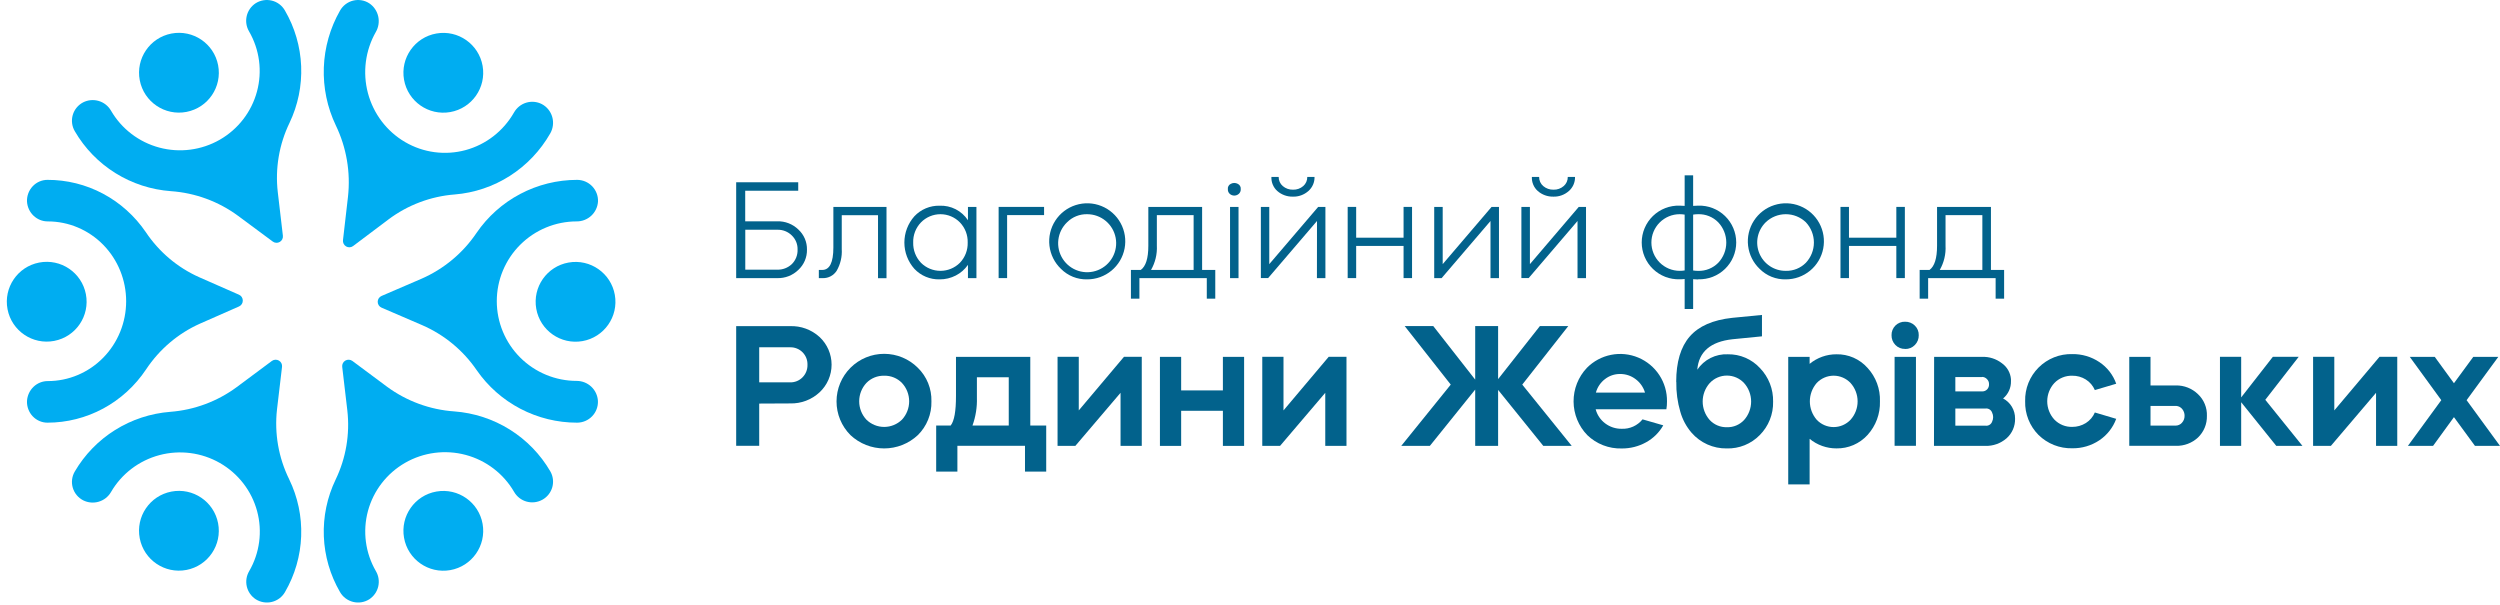 <svg width="310" height="75" viewBox="0 0 310 75" fill="none" xmlns="http://www.w3.org/2000/svg">
<path d="M92.415 28.494V33.441H96.39C97.058 33.456 97.704 33.207 98.189 32.748C98.425 32.513 98.61 32.232 98.732 31.923C98.854 31.613 98.911 31.282 98.899 30.949C98.909 30.624 98.851 30.301 98.729 30C98.606 29.698 98.422 29.426 98.189 29.2C97.954 28.965 97.672 28.781 97.363 28.658C97.054 28.536 96.722 28.479 96.39 28.489H92.415V28.494ZM91.286 22.599H98.98V23.655H92.406V27.442H96.381C96.862 27.428 97.342 27.51 97.79 27.685C98.239 27.86 98.648 28.122 98.994 28.458C99.339 28.774 99.613 29.16 99.798 29.591C99.982 30.021 100.073 30.486 100.064 30.954C100.073 31.425 99.982 31.892 99.798 32.325C99.613 32.758 99.339 33.148 98.994 33.468C98.649 33.804 98.24 34.068 97.791 34.243C97.342 34.418 96.863 34.502 96.381 34.488H91.286V22.599Z" fill="#02628C"/>
<path d="M102.029 34.489H101.535V33.472H101.957C102.878 33.472 103.338 32.544 103.338 30.689V25.661H109.926V34.493H108.874V26.686H104.377V30.878C104.437 31.819 104.218 32.758 103.747 33.576C103.563 33.862 103.309 34.097 103.008 34.257C102.707 34.417 102.37 34.497 102.029 34.489Z" fill="#02628C"/>
<path d="M119.028 27.577C118.713 27.255 118.338 27 117.924 26.825C117.51 26.651 117.065 26.561 116.615 26.561C116.165 26.561 115.721 26.651 115.306 26.825C114.892 27 114.517 27.255 114.202 27.577C113.883 27.907 113.633 28.299 113.467 28.727C113.301 29.156 113.222 29.613 113.236 30.073C113.223 30.535 113.302 30.995 113.468 31.426C113.634 31.858 113.883 32.252 114.202 32.586C114.842 33.226 115.71 33.585 116.615 33.585C117.52 33.585 118.388 33.226 119.028 32.586C119.347 32.252 119.597 31.858 119.763 31.426C119.929 30.995 120.007 30.535 119.994 30.073C120.007 29.613 119.928 29.156 119.762 28.727C119.596 28.299 119.346 27.908 119.028 27.577ZM116.509 25.508C117.201 25.48 117.888 25.63 118.504 25.945C119.12 26.261 119.644 26.73 120.026 27.307V25.661H121.078V34.489H120.026V32.843C119.639 33.401 119.12 33.856 118.515 34.165C117.895 34.484 117.207 34.648 116.509 34.641C115.926 34.656 115.346 34.547 114.808 34.323C114.269 34.098 113.784 33.762 113.384 33.337C112.584 32.44 112.143 31.279 112.143 30.077C112.143 28.875 112.584 27.715 113.384 26.817C113.784 26.391 114.269 26.055 114.807 25.829C115.346 25.604 115.926 25.494 116.509 25.508Z" fill="#02628C"/>
<path d="M124.882 26.677V34.484H123.83V25.656H129.465V26.672H124.882V26.677Z" fill="#02628C"/>
<path d="M132.32 27.559C131.716 28.136 131.333 28.906 131.235 29.735C131.136 30.565 131.33 31.403 131.782 32.105C132.234 32.808 132.917 33.331 133.713 33.585C134.508 33.839 135.368 33.809 136.143 33.498C136.919 33.188 137.562 32.617 137.963 31.885C138.364 31.152 138.498 30.302 138.341 29.482C138.184 28.662 137.746 27.921 137.103 27.388C136.46 26.855 135.651 26.563 134.816 26.561C134.354 26.549 133.894 26.632 133.465 26.803C133.036 26.975 132.647 27.232 132.32 27.559ZM131.555 33.333C130.764 32.575 130.26 31.566 130.132 30.477C130.003 29.389 130.258 28.29 130.851 27.369C131.445 26.448 132.341 25.762 133.385 25.43C134.429 25.097 135.556 25.138 136.573 25.547C137.59 25.955 138.434 26.704 138.958 27.666C139.483 28.629 139.656 29.743 139.448 30.819C139.24 31.895 138.664 32.865 137.819 33.563C136.973 34.26 135.912 34.642 134.816 34.641C134.212 34.658 133.611 34.55 133.05 34.325C132.489 34.1 131.981 33.762 131.555 33.333Z" fill="#02628C"/>
<path d="M142.73 33.468H148.009V26.677H143.45V30.464C143.502 31.513 143.252 32.556 142.73 33.468ZM141.287 34.489V37.038H140.234V33.472H141.458C142.078 33.023 142.393 32.033 142.393 30.482V25.661H149.062V33.468H150.694V37.034H149.642V34.489H141.287Z" fill="#02628C"/>
<path d="M153.577 34.488H152.525V25.661H153.577V34.488ZM152.255 23.471C152.234 23.331 152.261 23.188 152.33 23.064C152.399 22.941 152.507 22.843 152.637 22.788C152.765 22.721 152.908 22.686 153.053 22.686C153.198 22.686 153.341 22.721 153.469 22.788C153.598 22.845 153.704 22.943 153.773 23.066C153.842 23.189 153.869 23.331 153.851 23.471C153.857 23.579 153.837 23.688 153.794 23.788C153.751 23.887 153.686 23.976 153.604 24.047C153.45 24.178 153.254 24.252 153.051 24.253C152.847 24.253 152.651 24.18 152.498 24.047C152.416 23.976 152.352 23.887 152.31 23.787C152.267 23.687 152.249 23.579 152.255 23.471Z" fill="#02628C"/>
<path d="M157.655 21.942H158.555C158.551 22.156 158.595 22.368 158.683 22.563C158.771 22.759 158.9 22.932 159.063 23.071C159.416 23.375 159.87 23.535 160.335 23.521C160.8 23.536 161.253 23.375 161.603 23.071C161.764 22.931 161.892 22.757 161.978 22.562C162.064 22.367 162.107 22.155 162.103 21.942H163.002C163.01 22.271 162.946 22.598 162.814 22.9C162.682 23.201 162.485 23.47 162.238 23.687C161.71 24.156 161.023 24.405 160.317 24.384C159.609 24.401 158.919 24.152 158.384 23.687C158.141 23.468 157.95 23.198 157.824 22.896C157.698 22.595 157.64 22.269 157.655 21.942ZM163.308 27.402L157.246 34.484H156.347V25.657H157.39V32.753L163.452 25.657H164.351V34.489H163.299L163.308 27.402Z" fill="#02628C"/>
<path d="M168.165 30.495V34.484H167.112V25.656H168.165V29.474H174.042V25.656H175.094V34.484H174.042V30.495H168.165Z" fill="#02628C"/>
<path d="M184.821 27.405L178.759 34.488H177.842V25.656H178.894V32.752L184.956 25.656H185.873V34.488H184.821V27.405Z" fill="#02628C"/>
<path d="M189.952 21.942H190.851C190.848 22.156 190.892 22.368 190.98 22.563C191.067 22.759 191.197 22.932 191.359 23.071C191.715 23.374 192.17 23.535 192.637 23.521C193.099 23.536 193.551 23.375 193.9 23.071C194.062 22.932 194.191 22.758 194.278 22.563C194.365 22.368 194.408 22.156 194.404 21.942H195.303C195.311 22.271 195.247 22.598 195.115 22.9C194.983 23.201 194.786 23.47 194.539 23.687C194.011 24.156 193.324 24.405 192.619 24.384C191.91 24.401 191.22 24.152 190.685 23.687C190.441 23.469 190.248 23.199 190.122 22.898C189.995 22.596 189.937 22.269 189.952 21.942ZM195.613 27.402L189.552 34.484H188.652V25.657H189.709V32.753L195.766 25.657H196.666V34.489H195.613V27.402Z" fill="#02628C"/>
<path d="M210.579 26.56C210.368 26.562 210.158 26.578 209.949 26.61V33.539C210.158 33.571 210.368 33.587 210.579 33.589C211.038 33.6 211.495 33.518 211.921 33.346C212.347 33.174 212.733 32.917 213.057 32.591C213.701 31.912 214.06 31.012 214.06 30.077C214.06 29.141 213.701 28.242 213.057 27.563C212.734 27.235 212.348 26.977 211.922 26.804C211.496 26.632 211.038 26.549 210.579 26.56ZM208.285 26.56C207.354 26.56 206.461 26.93 205.802 27.589C205.143 28.248 204.773 29.141 204.773 30.072C204.773 31.004 205.143 31.897 205.802 32.556C206.461 33.214 207.354 33.584 208.285 33.584C208.49 33.586 208.695 33.569 208.897 33.535V26.61C208.695 26.578 208.49 26.561 208.285 26.56ZM210.579 34.655C210.368 34.654 210.158 34.642 209.949 34.619V38.32H208.897V34.596C208.694 34.621 208.49 34.633 208.285 34.632C207.674 34.651 207.064 34.547 206.493 34.327C205.923 34.106 205.402 33.772 204.962 33.346C204.523 32.921 204.174 32.411 203.935 31.847C203.696 31.284 203.573 30.678 203.573 30.066C203.573 29.453 203.696 28.848 203.935 28.284C204.174 27.721 204.523 27.211 204.962 26.785C205.402 26.359 205.923 26.026 206.493 25.805C207.064 25.584 207.674 25.48 208.285 25.499C208.49 25.497 208.694 25.508 208.897 25.53V21.744H209.949V25.53C210.158 25.509 210.369 25.498 210.579 25.499C211.191 25.48 211.8 25.584 212.371 25.805C212.942 26.026 213.462 26.359 213.902 26.785C214.341 27.211 214.691 27.721 214.929 28.284C215.168 28.848 215.291 29.453 215.291 30.066C215.291 30.678 215.168 31.284 214.929 31.847C214.691 32.411 214.341 32.921 213.902 33.346C213.462 33.772 212.942 34.106 212.371 34.327C211.8 34.547 211.191 34.651 210.579 34.632V34.655Z" fill="#02628C"/>
<path d="M218.952 27.559C218.45 28.049 218.106 28.679 217.964 29.366C217.823 30.054 217.891 30.768 218.16 31.417C218.429 32.065 218.885 32.619 219.472 33.005C220.058 33.392 220.746 33.593 221.448 33.585C221.907 33.596 222.364 33.513 222.79 33.342C223.216 33.17 223.603 32.913 223.926 32.586C224.567 31.906 224.924 31.007 224.924 30.073C224.924 29.138 224.567 28.239 223.926 27.559C223.256 26.918 222.366 26.561 221.439 26.561C220.513 26.561 219.622 26.918 218.952 27.559ZM218.188 33.333C217.396 32.575 216.893 31.566 216.764 30.477C216.635 29.389 216.89 28.29 217.484 27.369C218.077 26.448 218.973 25.762 220.017 25.43C221.061 25.097 222.189 25.138 223.206 25.547C224.223 25.955 225.066 26.704 225.59 27.666C226.115 28.629 226.288 29.743 226.08 30.819C225.872 31.895 225.296 32.865 224.451 33.563C223.606 34.26 222.544 34.642 221.448 34.641C220.844 34.658 220.243 34.55 219.682 34.325C219.122 34.1 218.613 33.762 218.188 33.333Z" fill="#02628C"/>
<path d="M229.272 30.495V34.484H228.22V25.656H229.272V29.474H235.145V25.656H236.202V34.484H235.145V30.495H229.272Z" fill="#02628C"/>
<path d="M240.532 33.468H245.812V26.677H241.247V30.464C241.303 31.513 241.055 32.556 240.532 33.468ZM239.089 34.489V37.038H238.037V33.472H239.26C239.88 33.023 240.195 32.033 240.195 30.482V25.661H246.877V33.468H248.51V37.034H247.458V34.489H239.089Z" fill="#02628C"/>
<path d="M97.964 43.064H94.142V47.412H97.964C98.252 47.421 98.538 47.369 98.805 47.262C99.072 47.154 99.314 46.993 99.515 46.787C99.718 46.582 99.876 46.338 99.981 46.07C100.086 45.802 100.136 45.515 100.127 45.227C100.136 44.941 100.086 44.655 99.98 44.389C99.874 44.123 99.715 43.881 99.513 43.678C99.31 43.475 99.068 43.316 98.802 43.211C98.535 43.105 98.25 43.055 97.964 43.064ZM94.142 50.043V55.282H91.286V40.442H97.951C99.306 40.39 100.628 40.875 101.629 41.791C102.098 42.23 102.473 42.761 102.729 43.35C102.984 43.94 103.117 44.575 103.117 45.218C103.117 45.861 102.984 46.496 102.729 47.086C102.473 47.675 102.098 48.206 101.629 48.645C100.641 49.565 99.332 50.06 97.982 50.025L94.142 50.043Z" fill="#02628C"/>
<path d="M109.638 46.589C109.227 46.578 108.819 46.653 108.439 46.807C108.059 46.962 107.715 47.194 107.43 47.489C106.857 48.107 106.539 48.919 106.539 49.762C106.539 50.605 106.857 51.417 107.43 52.035C108.018 52.614 108.811 52.939 109.638 52.939C110.464 52.939 111.257 52.614 111.845 52.035C112.418 51.417 112.736 50.605 112.736 49.762C112.736 48.919 112.418 48.107 111.845 47.489C111.56 47.194 111.216 46.962 110.836 46.807C110.456 46.652 110.048 46.578 109.638 46.589ZM105.455 53.951C104.349 52.842 103.729 51.34 103.73 49.773C103.732 48.207 104.356 46.706 105.464 45.6C106.573 44.494 108.076 43.873 109.642 43.875C111.208 43.877 112.709 44.5 113.815 45.609C114.367 46.149 114.801 46.797 115.09 47.513C115.38 48.229 115.518 48.997 115.497 49.769C115.517 50.544 115.379 51.315 115.089 52.034C114.8 52.753 114.366 53.406 113.815 53.951C112.683 55.014 111.188 55.605 109.635 55.605C108.082 55.605 106.588 55.014 105.455 53.951Z" fill="#02628C"/>
<path d="M120.588 52.764H125.085V46.778H121.136V49.306C121.175 50.483 120.988 51.656 120.588 52.764ZM118.717 58.475H116.086V52.764H117.885C118.335 52.197 118.542 50.965 118.542 49.112V44.251H127.756V52.764H129.73V58.475H127.099V55.282H118.717V58.466V58.475Z" fill="#02628C"/>
<path d="M138.948 48.707L133.345 55.286H131.137V44.246H133.768V50.892L139.371 44.246H141.579V55.286H138.948V48.707Z" fill="#02628C"/>
<path d="M146.463 50.938V55.291H143.832V44.251H146.463V48.411H151.639V44.251H154.269V55.291H151.639V50.938H146.463Z" fill="#02628C"/>
<path d="M164.333 48.707L158.73 55.286H156.522V44.246H159.153V50.892L164.756 44.246H166.964V55.286H164.333V48.707Z" fill="#02628C"/>
<path d="M177.302 55.29H173.754L179.893 47.691L174.182 40.433H177.725L182.924 47.075V40.433H185.765V47.011L190.946 40.433H194.467L188.76 47.691L194.894 55.29H191.369L185.765 48.347V55.29H182.924V48.307L177.302 55.29Z" fill="#02628C"/>
<path d="M197.889 48.685H203.982C203.784 48.015 203.374 47.428 202.813 47.012C202.257 46.591 201.577 46.366 200.879 46.374C200.203 46.37 199.545 46.595 199.013 47.012C198.465 47.432 198.07 48.019 197.889 48.685ZM206.631 50.749H197.862C198.047 51.448 198.462 52.064 199.04 52.498C199.629 52.945 200.351 53.181 201.09 53.169C201.583 53.19 202.073 53.095 202.523 52.892C202.972 52.689 203.367 52.383 203.676 51.999L206.244 52.741C205.744 53.628 205.005 54.357 204.112 54.846C203.188 55.358 202.147 55.621 201.09 55.61C200.305 55.632 199.523 55.496 198.79 55.212C198.058 54.928 197.389 54.501 196.823 53.955C195.741 52.839 195.132 51.349 195.123 49.794C195.114 48.24 195.705 46.743 196.773 45.614C197.587 44.79 198.629 44.229 199.764 44.002C200.899 43.775 202.077 43.893 203.144 44.34C204.212 44.787 205.122 45.544 205.757 46.512C206.392 47.48 206.723 48.616 206.707 49.773C206.711 50.1 206.685 50.427 206.631 50.749Z" fill="#02628C"/>
<path d="M214.145 52.975C214.543 52.986 214.939 52.911 215.306 52.755C215.672 52.6 216.002 52.369 216.272 52.076C216.831 51.446 217.14 50.633 217.14 49.791C217.14 48.949 216.831 48.136 216.272 47.507C216 47.212 215.669 46.976 215.302 46.815C214.934 46.654 214.537 46.571 214.136 46.571C213.734 46.571 213.337 46.654 212.97 46.815C212.602 46.976 212.272 47.212 212 47.507C211.441 48.136 211.132 48.949 211.132 49.791C211.132 50.633 211.441 51.446 212 52.076C212.273 52.37 212.605 52.602 212.975 52.757C213.345 52.912 213.744 52.986 214.145 52.975ZM207.849 47.354C207.849 44.89 208.408 43.014 209.526 41.728C210.642 40.442 212.4 39.673 214.788 39.413L218.484 39.053V41.706L214.833 42.066C212.102 42.365 210.645 43.625 210.462 45.843C210.878 45.225 211.446 44.724 212.111 44.389C212.777 44.055 213.517 43.897 214.262 43.932C215.005 43.92 215.743 44.066 216.426 44.359C217.109 44.652 217.723 45.085 218.228 45.632C218.765 46.185 219.186 46.84 219.467 47.558C219.748 48.276 219.883 49.043 219.865 49.814C219.882 50.579 219.745 51.34 219.46 52.051C219.176 52.763 218.751 53.409 218.21 53.951C217.678 54.495 217.04 54.922 216.335 55.207C215.63 55.492 214.873 55.627 214.113 55.606C213.288 55.618 212.47 55.449 211.716 55.112C210.963 54.775 210.292 54.278 209.751 53.654C209.106 52.903 208.632 52.021 208.362 51.068C208.007 49.863 207.838 48.61 207.863 47.354H207.849Z" fill="#02628C"/>
<path d="M229.475 47.498C229.205 47.21 228.879 46.98 228.517 46.823C228.155 46.666 227.765 46.585 227.37 46.585C226.976 46.585 226.585 46.666 226.223 46.823C225.861 46.98 225.535 47.21 225.266 47.498C224.721 48.13 224.421 48.936 224.421 49.771C224.421 50.605 224.721 51.412 225.266 52.044C225.535 52.332 225.861 52.562 226.223 52.719C226.585 52.876 226.976 52.957 227.37 52.957C227.765 52.957 228.155 52.876 228.517 52.719C228.879 52.562 229.205 52.332 229.475 52.044C230.034 51.419 230.344 50.61 230.344 49.771C230.344 48.932 230.034 48.123 229.475 47.498ZM224.393 60.066H221.74V44.251H224.393V45.119C225.331 44.346 226.51 43.926 227.726 43.932C228.449 43.917 229.167 44.06 229.83 44.349C230.492 44.639 231.085 45.069 231.566 45.609C232.611 46.736 233.167 48.232 233.113 49.769C233.16 51.309 232.605 52.808 231.566 53.946C231.08 54.478 230.486 54.901 229.824 55.187C229.162 55.472 228.446 55.613 227.726 55.601C226.51 55.607 225.331 55.187 224.393 54.414V60.066Z" fill="#02628C"/>
<path d="M237.578 55.282H234.929V44.251H237.578V55.282ZM236.229 43.266C236.006 43.272 235.783 43.232 235.577 43.148C235.37 43.063 235.183 42.937 235.028 42.776C234.872 42.617 234.749 42.427 234.667 42.219C234.585 42.012 234.546 41.789 234.551 41.566C234.545 41.344 234.584 41.124 234.667 40.918C234.749 40.712 234.872 40.525 235.029 40.368C235.186 40.211 235.374 40.088 235.58 40.007C235.786 39.925 236.007 39.886 236.229 39.893C236.452 39.888 236.674 39.927 236.882 40.009C237.09 40.09 237.279 40.213 237.438 40.37C237.598 40.524 237.724 40.711 237.808 40.917C237.892 41.123 237.931 41.344 237.924 41.566C237.93 41.789 237.891 42.012 237.809 42.219C237.727 42.427 237.604 42.617 237.447 42.776C237.292 42.938 237.105 43.066 236.897 43.152C236.69 43.238 236.467 43.28 236.242 43.275L236.229 43.266Z" fill="#02628C"/>
<path d="M242.462 50.659V52.782H246.176C246.353 52.811 246.534 52.778 246.688 52.687C246.843 52.597 246.961 52.455 247.021 52.287C247.106 52.111 247.15 51.919 247.15 51.725C247.15 51.53 247.106 51.338 247.021 51.163C246.962 50.993 246.844 50.85 246.69 50.758C246.535 50.666 246.354 50.631 246.176 50.659H242.462ZM245.771 46.756H242.462V48.536H245.771C245.887 48.541 246.001 48.522 246.109 48.48C246.216 48.438 246.314 48.375 246.396 48.294C246.48 48.208 246.544 48.107 246.586 47.995C246.628 47.884 246.646 47.765 246.639 47.646C246.644 47.531 246.625 47.416 246.583 47.308C246.541 47.201 246.478 47.103 246.396 47.021C246.318 46.932 246.222 46.861 246.114 46.812C246.007 46.763 245.89 46.738 245.771 46.738V46.756ZM239.831 44.251H245.771C246.658 44.216 247.529 44.495 248.231 45.038C248.552 45.265 248.819 45.559 249.014 45.9C249.209 46.241 249.327 46.621 249.36 47.012C249.37 47.096 249.37 47.18 249.36 47.264C249.37 47.672 249.287 48.077 249.118 48.449C248.949 48.82 248.698 49.148 248.384 49.409C248.839 49.648 249.218 50.009 249.48 50.451C249.742 50.894 249.876 51.4 249.868 51.914C249.88 52.373 249.792 52.83 249.608 53.252C249.425 53.674 249.151 54.051 248.807 54.355C248.078 54.986 247.139 55.32 246.176 55.291H239.813L239.831 44.251Z" fill="#02628C"/>
<path d="M262.41 47.582L259.761 48.369C259.53 47.83 259.142 47.374 258.646 47.061C258.14 46.743 257.553 46.579 256.955 46.589C256.545 46.578 256.137 46.652 255.757 46.807C255.377 46.962 255.033 47.193 254.747 47.488C254.175 48.106 253.856 48.918 253.856 49.761C253.856 50.604 254.175 51.416 254.747 52.034C255.033 52.329 255.377 52.56 255.757 52.715C256.137 52.87 256.545 52.944 256.955 52.934C257.553 52.938 258.139 52.773 258.646 52.457C259.142 52.145 259.532 51.688 259.761 51.148L262.41 51.935C262.01 53.024 261.274 53.958 260.31 54.602C259.318 55.263 258.148 55.607 256.955 55.587C256.183 55.605 255.415 55.468 254.696 55.184C253.978 54.899 253.324 54.474 252.773 53.932C252.229 53.384 251.802 52.731 251.518 52.013C251.233 51.295 251.097 50.526 251.118 49.754C251.097 48.981 251.234 48.211 251.52 47.492C251.807 46.774 252.237 46.121 252.784 45.574C253.331 45.027 253.984 44.597 254.702 44.31C255.421 44.024 256.191 43.887 256.964 43.908C258.157 43.89 259.327 44.235 260.319 44.898C261.289 45.541 262.023 46.484 262.41 47.582Z" fill="#02628C"/>
<path d="M266.664 50.335V52.777H269.762C269.912 52.778 270.061 52.748 270.198 52.687C270.335 52.627 270.458 52.538 270.558 52.426C270.775 52.193 270.892 51.885 270.887 51.567C270.895 51.264 270.794 50.967 270.603 50.731C270.515 50.618 270.404 50.525 270.278 50.457C270.152 50.389 270.013 50.347 269.87 50.335H266.664ZM269.78 55.282H264.029V44.251H266.664V47.794H269.812C270.317 47.785 270.82 47.876 271.29 48.062C271.76 48.248 272.188 48.526 272.55 48.878C272.917 49.223 273.205 49.642 273.396 50.107C273.587 50.573 273.676 51.074 273.657 51.576C273.668 52.075 273.575 52.57 273.384 53.03C273.194 53.491 272.91 53.907 272.55 54.252C271.808 54.942 270.825 55.312 269.812 55.282H269.78Z" fill="#02628C"/>
<path d="M277.906 49.876V55.286H275.275V44.246H277.906V49.278L281.832 44.246H285.038L280.896 49.575L285.501 55.286H282.255L277.906 49.876Z" fill="#02628C"/>
<path d="M294.63 48.707L289.031 55.286H286.823V44.246H289.454V50.892L295.057 44.246H297.26V55.286H294.63V48.707Z" fill="#02628C"/>
<path d="M306.897 55.291L304.289 51.725L301.699 55.291H298.578L302.72 49.62L298.812 44.251H301.91L304.289 47.52L306.686 44.251H309.789L305.859 49.62L310 55.291H306.897Z" fill="#02628C"/>
<path d="M6.728 42.271C9.411 41.755 11.167 39.161 10.65 36.479C10.133 33.796 7.54 32.04 4.857 32.557C2.175 33.073 0.419 35.667 0.935 38.349C1.452 41.032 4.045 42.788 6.728 42.271Z" fill="#00ADF1"/>
<path d="M5.882 22.303C5.54 22.303 5.201 22.374 4.886 22.511C4.571 22.648 4.286 22.849 4.05 23.102C3.813 23.354 3.629 23.652 3.508 23.979C3.387 24.306 3.333 24.654 3.348 25.003C3.391 25.67 3.682 26.295 4.162 26.751C4.642 27.207 5.274 27.459 5.931 27.455C8.507 27.455 10.977 28.498 12.799 30.355C14.62 32.211 15.643 34.729 15.643 37.355C15.643 39.98 14.62 42.498 12.799 44.354C10.977 46.211 8.507 47.254 5.931 47.254C5.274 47.251 4.641 47.504 4.161 47.961C3.682 48.417 3.391 49.043 3.348 49.711C3.332 50.06 3.386 50.408 3.507 50.735C3.627 51.062 3.811 51.361 4.048 51.613C4.285 51.866 4.57 52.066 4.885 52.203C5.2 52.34 5.539 52.411 5.882 52.411C8.294 52.41 10.669 51.808 12.801 50.658C14.932 49.507 16.756 47.843 18.111 45.809C19.771 43.307 22.093 41.336 24.809 40.126L29.634 38.002C29.775 37.942 29.895 37.84 29.979 37.711C30.063 37.581 30.108 37.429 30.108 37.273C30.108 37.118 30.063 36.966 29.979 36.836C29.895 36.707 29.775 36.605 29.634 36.544L24.703 34.376C22.024 33.184 19.729 31.247 18.081 28.787C16.714 26.78 14.89 25.142 12.765 24.013C10.64 22.883 8.278 22.297 5.882 22.303Z" fill="#00ADF1"/>
<path d="M72.226 42.297C74.916 41.823 76.713 39.258 76.239 36.567C75.766 33.877 73.2 32.08 70.51 32.554C67.819 33.028 66.022 35.593 66.496 38.284C66.97 40.974 69.535 42.771 72.226 42.297Z" fill="#00ADF1"/>
<path d="M71.557 52.411C71.906 52.41 72.252 52.34 72.574 52.202C72.895 52.065 73.185 51.865 73.427 51.613C73.669 51.361 73.857 51.063 73.98 50.736C74.103 50.41 74.159 50.062 74.143 49.714C74.105 49.044 73.812 48.414 73.324 47.952C72.835 47.491 72.189 47.234 71.516 47.232C68.887 47.232 66.365 46.19 64.506 44.336C62.647 42.481 61.602 39.966 61.602 37.343C61.602 34.72 62.647 32.205 64.506 30.351C66.365 28.496 68.887 27.454 71.516 27.454C72.186 27.456 72.831 27.203 73.321 26.747C73.81 26.291 74.108 25.666 74.152 25C74.167 24.651 74.111 24.304 73.987 23.978C73.864 23.652 73.676 23.354 73.435 23.102C73.193 22.85 72.903 22.65 72.582 22.512C72.261 22.375 71.915 22.304 71.566 22.303C69.103 22.303 66.678 22.904 64.502 24.054C62.325 25.203 60.464 26.866 59.079 28.897C57.386 31.398 55.015 33.367 52.243 34.574L47.318 36.696C47.174 36.757 47.052 36.858 46.966 36.987C46.88 37.117 46.834 37.269 46.834 37.424C46.834 37.579 46.88 37.731 46.966 37.861C47.052 37.99 47.174 38.092 47.318 38.152L52.351 40.319C55.086 41.508 57.429 43.443 59.111 45.902C60.502 47.911 62.361 49.553 64.529 50.686C66.697 51.82 69.109 52.412 71.557 52.411Z" fill="#00ADF1"/>
<path d="M23.121 70.672C25.803 70.155 27.559 67.562 27.043 64.879C26.526 62.197 23.933 60.441 21.25 60.957C18.567 61.474 16.811 64.067 17.328 66.75C17.845 69.433 20.438 71.188 23.121 70.672Z" fill="#00ADF1"/>
<path d="M9.272 58.471C9.096 58.771 8.983 59.103 8.94 59.448C8.897 59.793 8.926 60.143 9.023 60.477C9.121 60.811 9.285 61.121 9.507 61.39C9.729 61.658 10.004 61.88 10.314 62.039C10.912 62.34 11.604 62.401 12.245 62.21C12.887 62.02 13.431 61.591 13.764 61.014C15.074 58.757 17.233 57.11 19.766 56.435C22.299 55.76 24.999 56.112 27.27 57.413C29.542 58.715 31.2 60.859 31.88 63.375C32.56 65.891 32.205 68.571 30.895 70.828C30.557 71.4 30.453 72.079 30.603 72.725C30.754 73.371 31.147 73.936 31.703 74.303C31.998 74.492 32.329 74.619 32.675 74.676C33.022 74.734 33.376 74.721 33.717 74.637C34.057 74.553 34.377 74.401 34.657 74.191C34.936 73.98 35.169 73.714 35.342 73.41C36.568 71.299 37.256 68.922 37.346 66.486C37.436 64.05 36.925 61.629 35.858 59.434C34.535 56.743 34.012 53.734 34.349 50.758L34.973 45.48C34.99 45.328 34.962 45.174 34.893 45.037C34.823 44.9 34.714 44.786 34.58 44.709C34.446 44.632 34.293 44.596 34.139 44.605C33.984 44.613 33.836 44.667 33.711 44.758L29.341 48.01C26.945 49.777 24.096 50.836 21.121 51.066C18.69 51.254 16.341 52.027 14.277 53.317C12.213 54.607 10.496 56.375 9.272 58.471Z" fill="#00ADF1"/>
<path d="M55.83 13.897C58.52 13.423 60.317 10.857 59.843 8.167C59.369 5.477 56.804 3.68 54.113 4.154C51.423 4.628 49.626 7.193 50.1 9.883C50.574 12.574 53.139 14.371 55.83 13.897Z" fill="#00ADF1"/>
<path d="M68.231 16.541C68.406 16.235 68.518 15.896 68.56 15.544C68.603 15.193 68.574 14.837 68.476 14.497C68.378 14.157 68.213 13.841 67.991 13.568C67.769 13.294 67.495 13.069 67.184 12.906C66.586 12.6 65.895 12.537 65.253 12.732C64.611 12.926 64.068 13.363 63.735 13.951C62.424 16.248 60.266 17.925 57.733 18.612C55.201 19.299 52.502 18.941 50.231 17.615C47.96 16.29 46.303 14.106 45.623 11.544C44.944 8.983 45.298 6.253 46.609 3.956C46.944 3.373 47.047 2.682 46.897 2.024C46.747 1.367 46.355 0.792 45.8 0.417C45.505 0.224 45.174 0.094 44.828 0.036C44.481 -0.023 44.126 -0.009 43.785 0.076C43.444 0.161 43.124 0.316 42.844 0.531C42.564 0.745 42.331 1.016 42.158 1.325C40.931 3.476 40.243 5.897 40.154 8.378C40.065 10.859 40.577 13.324 41.646 15.559C42.965 18.301 43.487 21.366 43.15 24.396L42.531 29.771C42.512 29.926 42.539 30.083 42.608 30.223C42.677 30.363 42.786 30.48 42.919 30.558C43.053 30.636 43.207 30.673 43.361 30.664C43.516 30.655 43.664 30.6 43.788 30.507L48.172 27.208C50.565 25.418 53.409 24.345 56.378 24.114C58.812 23.918 61.163 23.127 63.228 21.807C65.293 20.488 67.01 18.68 68.231 16.541Z" fill="#00ADF1"/>
<path d="M55.83 70.695C58.52 70.221 60.317 67.655 59.843 64.965C59.369 62.274 56.804 60.477 54.113 60.952C51.423 61.425 49.626 63.991 50.1 66.681C50.574 69.372 53.139 71.168 55.83 70.695Z" fill="#00ADF1"/>
<path d="M42.16 73.41C42.333 73.714 42.567 73.979 42.847 74.19C43.127 74.401 43.448 74.553 43.789 74.637C44.13 74.72 44.485 74.734 44.831 74.677C45.178 74.619 45.509 74.492 45.804 74.303C46.359 73.934 46.752 73.369 46.902 72.722C47.052 72.076 46.949 71.396 46.613 70.823C45.302 68.563 44.948 65.879 45.627 63.359C46.307 60.84 47.965 58.692 50.238 57.388C52.51 56.085 55.21 55.732 57.744 56.408C60.277 57.084 62.437 58.733 63.748 60.992C63.916 61.286 64.14 61.543 64.408 61.751C64.675 61.958 64.982 62.111 65.309 62.2C65.636 62.29 65.978 62.315 66.314 62.273C66.651 62.231 66.976 62.124 67.272 61.957C67.567 61.791 67.826 61.568 68.034 61.302C68.243 61.035 68.396 60.731 68.487 60.406C68.577 60.08 68.601 59.74 68.559 59.406C68.518 59.071 68.41 58.748 68.242 58.454C67.015 56.343 65.288 54.561 63.211 53.264C61.134 51.968 58.77 51.195 56.325 51.014C53.315 50.803 50.429 49.744 48.002 47.962L43.697 44.758C43.572 44.667 43.423 44.613 43.268 44.605C43.113 44.596 42.959 44.633 42.825 44.71C42.691 44.788 42.582 44.903 42.513 45.04C42.443 45.178 42.416 45.334 42.434 45.487L43.068 50.885C43.406 53.826 42.903 56.803 41.616 59.473C40.562 61.665 40.061 64.08 40.155 66.508C40.25 68.936 40.938 71.305 42.16 73.41Z" fill="#00ADF1"/>
<path d="M23.124 13.876C25.807 13.359 27.563 10.766 27.046 8.083C26.529 5.401 23.936 3.645 21.253 4.161C18.571 4.678 16.815 7.271 17.331 9.954C17.848 12.637 20.441 14.393 23.124 13.876Z" fill="#00ADF1"/>
<path d="M35.329 1.301C35.156 0.998 34.923 0.732 34.644 0.521C34.364 0.31 34.045 0.158 33.704 0.075C33.364 -0.009 33.01 -0.023 32.664 0.035C32.318 0.092 31.988 0.219 31.693 0.408C31.137 0.775 30.743 1.34 30.592 1.987C30.441 2.634 30.544 3.314 30.88 3.888C32.19 6.148 32.544 8.832 31.865 11.351C31.186 13.871 29.529 16.018 27.259 17.322C24.989 18.625 22.292 18.978 19.761 18.302C17.229 17.627 15.071 15.978 13.762 13.718C13.429 13.14 12.886 12.711 12.244 12.52C11.602 12.328 10.911 12.389 10.314 12.691C10.003 12.851 9.729 13.072 9.507 13.341C9.285 13.61 9.12 13.921 9.023 14.256C8.926 14.59 8.898 14.941 8.94 15.286C8.983 15.631 9.096 15.965 9.272 16.265C10.499 18.38 12.227 20.163 14.305 21.46C16.384 22.757 18.75 23.527 21.196 23.705C24.203 23.915 27.087 24.974 29.511 26.757L33.821 29.951C33.945 30.044 34.094 30.098 34.248 30.107C34.403 30.116 34.557 30.079 34.691 30.001C34.825 29.924 34.933 29.808 35.002 29.67C35.071 29.532 35.097 29.376 35.078 29.223L34.445 23.825C34.106 20.884 34.61 17.906 35.899 15.238C36.947 13.043 37.443 10.627 37.344 8.199C37.244 5.771 36.553 3.404 35.329 1.301Z" fill="#00ADF1"/>
</svg>
